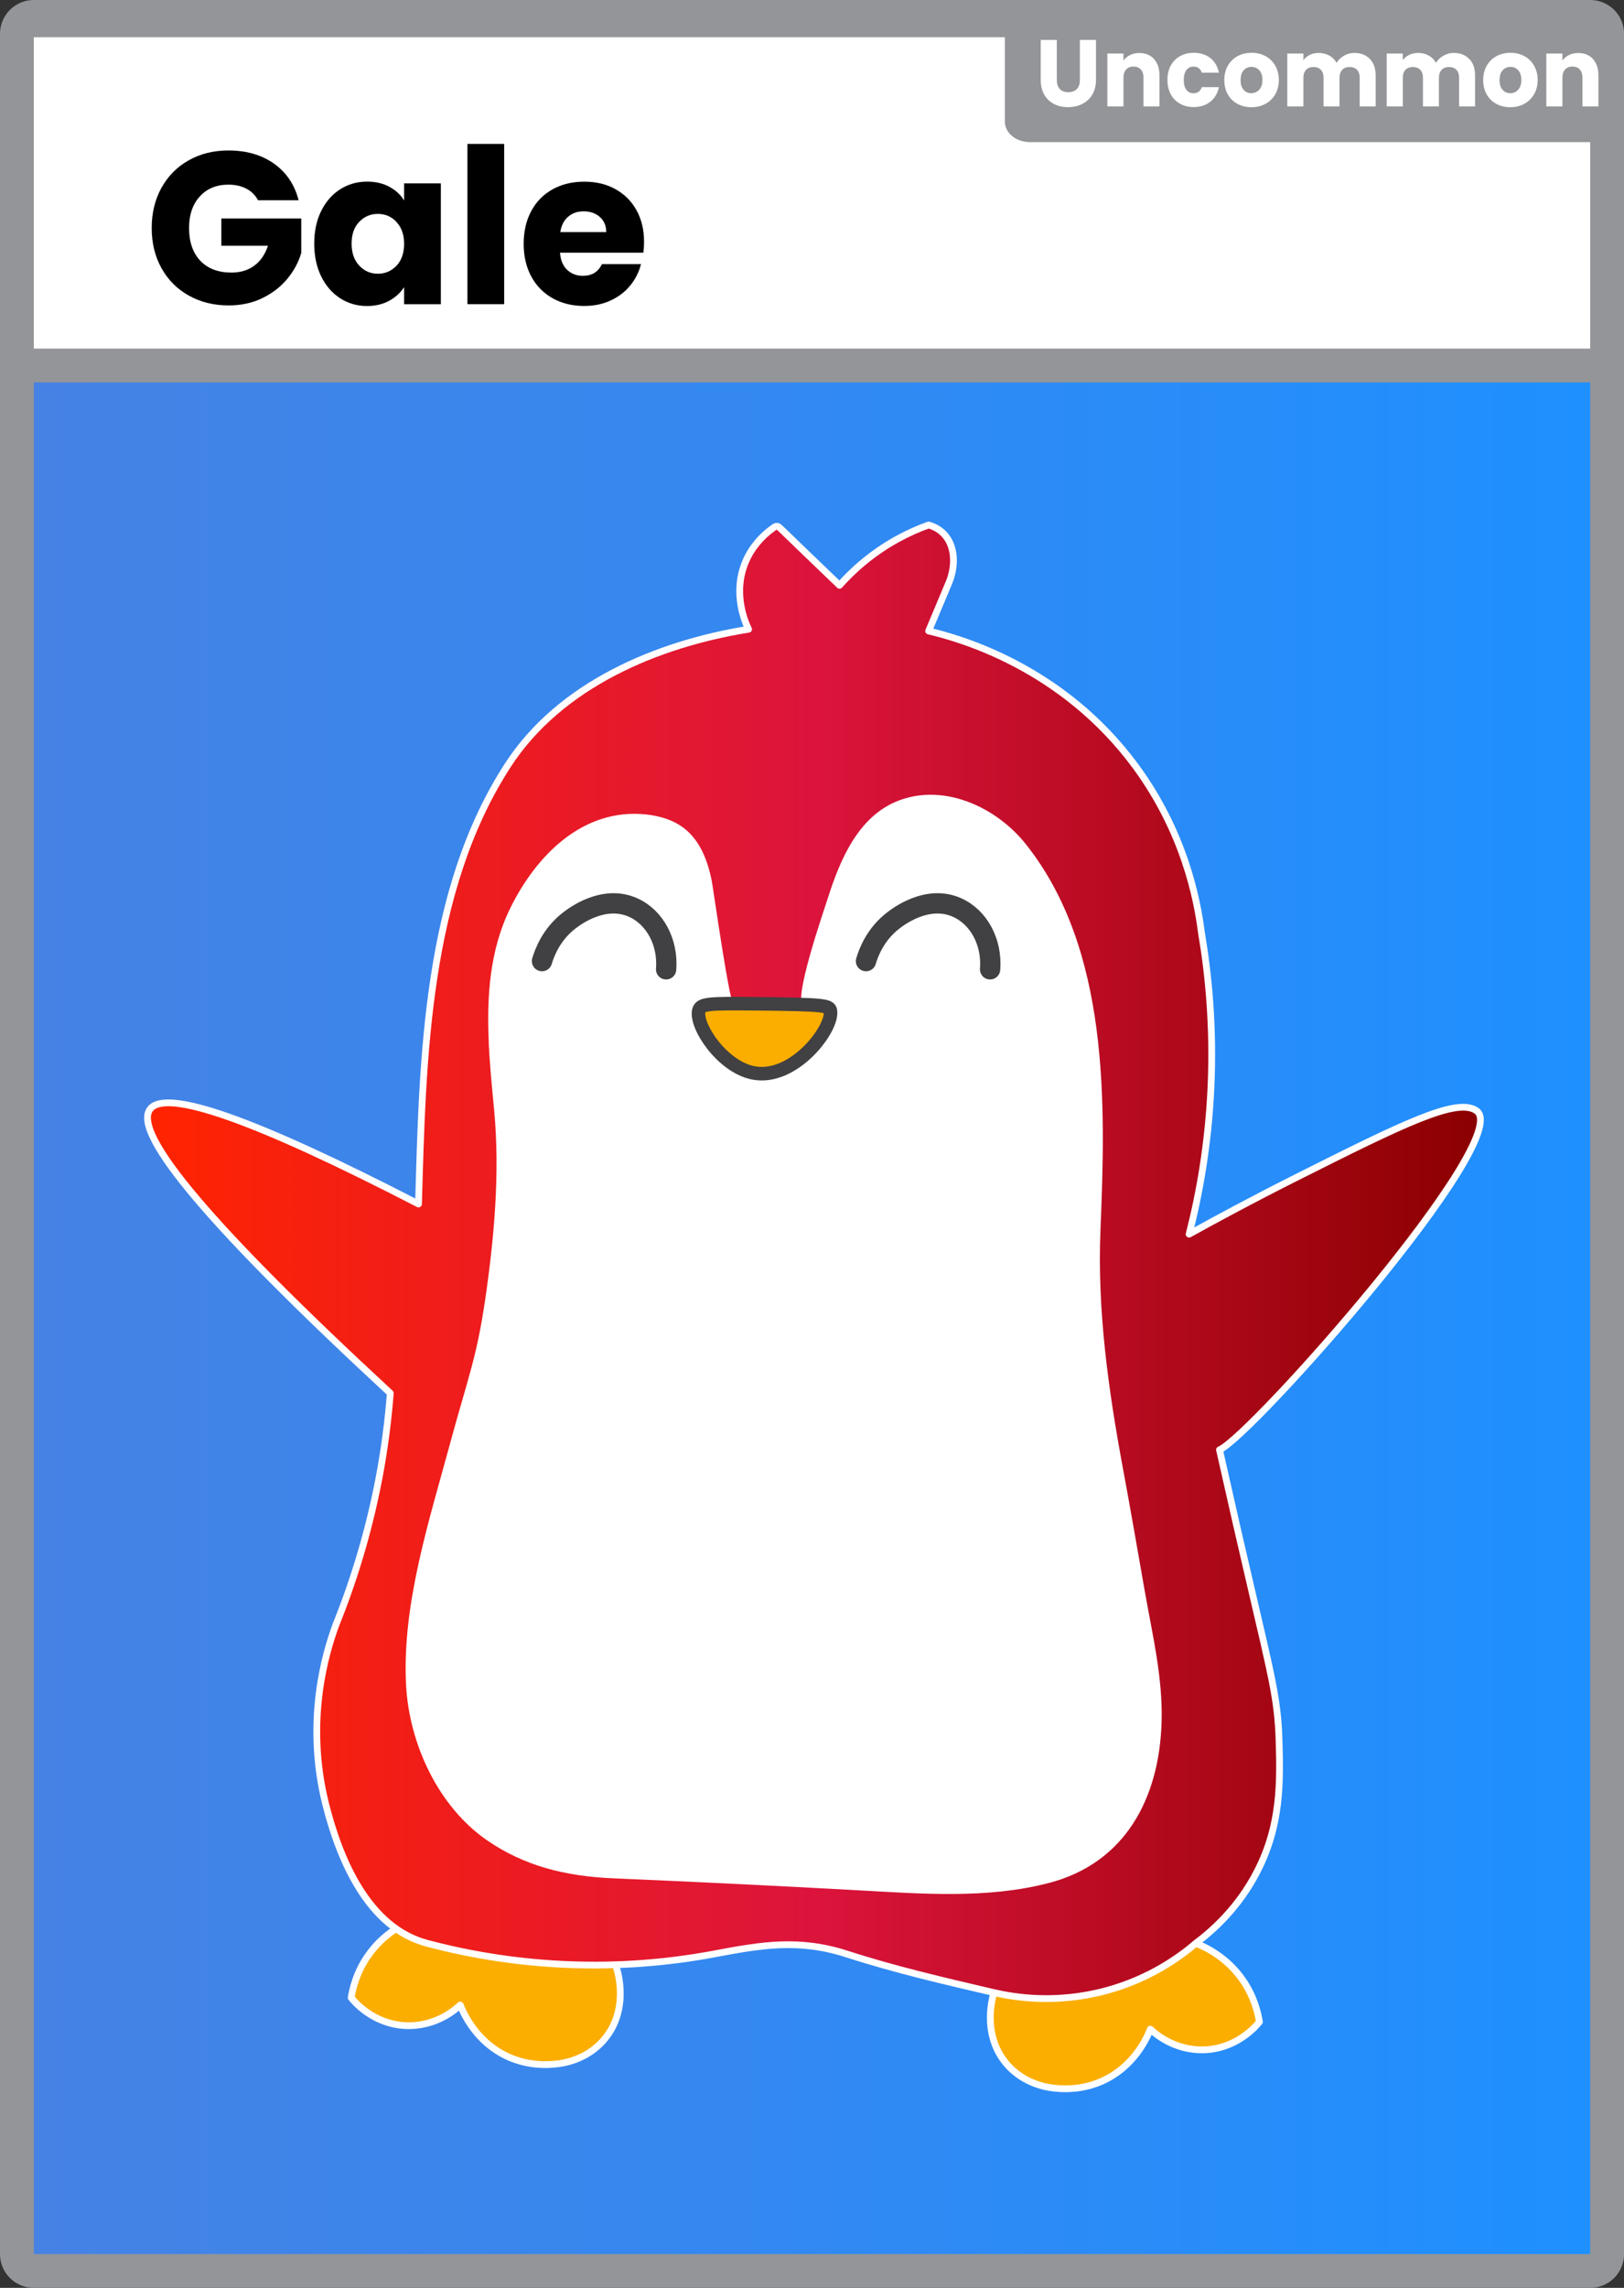 <?xml version="1.0" encoding="UTF-8"?>
<svg id="Outline" xmlns="http://www.w3.org/2000/svg" width="240" height="338" xmlns:xlink="http://www.w3.org/1999/xlink" viewBox="0 0 240 338">
  <rect x="0" y="0" width="240" height="338" fill="#333333" stroke="none"/>
  <defs>
    <style>
      .cls-1 {
        stroke-width: 2px;
      }

      .cls-1, .cls-2 {
        fill: #fbae00;
      }

      .cls-1, .cls-2, .cls-3, .cls-4 {
        stroke-linecap: round;
        stroke-linejoin: round;
      }

      .cls-1, .cls-4 {
        stroke: #414042;
      }

      .cls-5 {
        fill: #fff;
      }

      .cls-2, .cls-3 {
        stroke: #fff;
      }

      .cls-3 {
        fill: url(#linear-gradient-2);
      }

      .cls-6 {
        stroke: #939598;
        stroke-miterlimit: 10;
        stroke-width: 5px;
      }

      .cls-6, .cls-4 {
        fill: none;
      }

      .cls-7 {
        fill: #939598;
      }

      .cls-4 {
        stroke-width: 3px;
      }

      .cls-8 {
        fill: url(#linear-gradient);
      }
    </style>
    <linearGradient id="linear-gradient" x1="5" y1="143.17" x2="235" y2="143.17" gradientTransform="translate(0 337.17) scale(1 -1)" gradientUnits="userSpaceOnUse">
      <stop offset="0" stop-color="#4682e4"/>
      <stop offset="1" stop-color="#1e90ff"/>
    </linearGradient>
    <linearGradient id="linear-gradient-2" x1="21.8" y1="186.41" x2="218.78" y2="186.41" gradientUnits="userSpaceOnUse">
      <stop offset="0" stop-color="#ff2400"/>
      <stop offset=".5" stop-color="#dc143c"/>
      <stop offset="1" stop-color="#8b0000"/>
    </linearGradient>
  </defs>
  <path class="cls-7" d="M5,0h230.01c2.76,0,5,2.23,5,4.99v328.02c0,2.75-2.24,4.99-5,4.99H5c-2.76,0-5-2.23-5-4.99V4.99C0,2.23,2.24,0,5,0Z"/>
  <rect class="cls-8" x="5" y="55" width="230" height="278"/>
  <g>
    <path class="cls-2" d="M91.13,290.81c.11.31,1.93,6.01-1.81,10.46-2.73,3.25-6.55,3.61-7.32,3.67-1.34.14-3.94.22-6.79-1.03-4.91-2.17-6.79-6.67-7.19-7.7-.51.48-3.52,3.27-8.13,3.04-4.81-.25-7.57-3.59-7.99-4.12.22-1.37.77-3.66,2.35-6.01,2.41-3.58,5.71-5.08,7.05-5.6"/>
    <path class="cls-2" d="M146.89,294.38c-.11.31-1.93,6.01,1.81,10.46,2.73,3.25,6.55,3.61,7.32,3.67,1.34.14,3.94.22,6.79-1.03,4.91-2.17,6.79-6.67,7.19-7.7.51.48,3.52,3.27,8.13,3.04,4.81-.25,7.57-3.59,7.99-4.12-.22-1.37-.77-3.66-2.35-6.01-2.41-3.58-5.71-5.08-7.05-5.6"/>
    <path class="cls-3" d="M180.22,214.18c1.86,8.28,3.43,15.13,4.57,19.98,3.17,13.61,4.05,16.95,4.23,22.88.19,6.22.3,12.6-3.23,19.44-2.72,5.29-6.5,8.68-9.06,10.6-2.31,1.98-6.78,5.27-13.3,7.02-7.35,1.98-13.51.98-16.53.28-7.24-1.69-14.64-3.4-21.71-5.69s-12.57-1.36-19.62-.03c-14.04,2.65-28.68,2.1-42.49-1.58-8.68-2.31-12.89-12.37-14.94-20.51-3.12-12.4.06-22.6,1.48-26.46,2.42-6.01,4.78-13.3,6.39-21.74.85-4.47,1.37-8.68,1.67-12.55-26.28-24.29-38.12-38.27-35.53-41.92,2.26-3.19,15.49,1.47,39.7,13.97.61-21.51,1.1-46.23,13.23-64.87,7.7-11.84,22.01-17.86,35.55-20.04-.34-.68-2.51-5.2-.41-10.06.86-1.99,2.33-3.71,4.11-4.95.16-.11.33-.22.52-.2.17.02.31.15.44.27,2.91,2.83,5.85,5.63,8.78,8.45,1.86-2.09,4.65-4.68,8.53-6.82,1.64-.9,3.21-1.59,4.64-2.09,1.15.33,1.84.9,2.21,1.28,1.64,1.67,1.91,4.57.74,7.35-.98,2.35-1.97,4.69-2.95,7.03,4.53,1.07,19.81,5.29,30.63,20.05,7.09,9.66,9.04,19.44,9.68,24.5,1.04,6.11,1.82,13.89,1.41,22.88-.39,8.54-1.74,15.88-3.23,21.68,4.02-2.23,9.36-5.11,15.72-8.31,15.92-8,23.94-11.96,26.77-9.91,5.67,4.11-33.24,48-37.99,50.08h-.01Z"/>
    <path class="cls-5" d="M72.23,154.12c.16,3.38.5,6.75.81,10.04.85,9.19-.01,18.78-1.35,27.91-1.27,8.64-2.57,11.57-5.19,21.23-3.07,11.34-7.08,23.64-6.5,35.5.43,8.74,4.73,18.13,12.08,23.15,5.32,3.63,11.27,5.23,18.5,5.54,5.74.25,11.52.51,17.32.79,6.4.31,12.76.64,19.09.99,9.28.51,18.92,1.28,28.02-1.09,11.29-2.94,16.31-12.53,16.65-23.71.2-6.58-1.32-12.8-2.45-19.22-1.07-6.07-2.12-12.19-3.25-18.27-2.16-11.62-3.82-23.43-3.33-35.28.78-18.74,1.34-41.42-11.03-56.99-4.26-5.36-11.85-8.98-18.62-6.5-6.13,2.24-8.85,8.83-10.67,14.57-.55,1.72-5.32,15.5-3.5,15.75-2.26-.32-2.6.24-4.85-.08,0,0-5.27.28-5.41.28-.72,0-3.1-17.29-3.39-18.72-.58-2.84-1.68-5.74-3.94-7.55-1.61-1.3-3.68-1.92-5.74-2.14-9.32-.98-16.22,6.03-20.05,13.8-3.08,6.25-3.51,13.12-3.19,19.98v.02Z"/>
    <path class="cls-4" d="M80.1,141.99c.34-1.15,1.33-3.94,4.05-6.02.72-.55,5.06-3.88,9.45-1.88,3.18,1.44,5.16,5.11,4.84,9.11"/>
    <path class="cls-4" d="M127.98,141.99c.34-1.15,1.33-3.94,4.05-6.02.72-.55,5.06-3.88,9.45-1.88,3.18,1.44,5.16,5.11,4.84,9.11"/>
    <path class="cls-1" d="M122.72,149.31c-.16-.77-.87-.92-11.02-1.02-7.05-.07-8.18-.02-8.43,1.02-.53,2.28,3.48,8.33,8.1,9.2,6,1.13,11.86-6.66,11.34-9.2h.01Z"/>
  </g>
  <rect class="cls-5" x="5" y="5.5" width="230" height="49"/>
  <path class="cls-7" d="M148.5,5h87v16h-83.3c-2.05,0-3.7-1.36-3.7-3.05V5h0Z"/>
  <line class="cls-6" x1="2.5" y1="54" x2="237.5" y2="54"/>
  <g>
    <path d="M38.13,29.58c-.4-.75-.98-1.32-1.73-1.71-.75-.39-1.63-.59-2.65-.59-1.76,0-3.16.58-4.22,1.74-1.06,1.16-1.59,2.71-1.59,4.66,0,2.07.56,3.69,1.67,4.85,1.11,1.16,2.64,1.74,4.59,1.74,1.33,0,2.46-.34,3.38-1.02.92-.68,1.59-1.66,2.02-2.94h-6.89v-4.03h11.81v5.09c-.4,1.37-1.08,2.63-2.05,3.81-.96,1.17-2.19,2.12-3.67,2.85-1.48.73-3.15,1.09-5.02,1.09-2.2,0-4.16-.49-5.89-1.46-1.73-.97-3.07-2.32-4.03-4.05-.96-1.73-1.44-3.7-1.44-5.92s.48-4.2,1.44-5.94c.96-1.74,2.3-3.09,4.02-4.06,1.71-.97,3.67-1.46,5.87-1.46,2.67,0,4.92.65,6.75,1.95,1.83,1.3,3.04,3.1,3.63,5.41h-6Z"/>
    <path d="M47.48,31.15c.69-1.39,1.62-2.45,2.81-3.2,1.19-.75,2.51-1.12,3.97-1.12,1.25,0,2.34.26,3.29.77.94.51,1.67,1.18,2.17,2.02v-2.53h5.43v17.86h-5.43v-2.53c-.53.83-1.27,1.5-2.21,2.02-.94.51-2.04.77-3.29.77-1.44,0-2.75-.38-3.94-1.14-1.19-.76-2.12-1.83-2.81-3.23-.69-1.4-1.03-3.01-1.03-4.85s.34-3.44,1.03-4.83ZM58.59,32.78c-.75-.79-1.67-1.18-2.75-1.18s-2,.39-2.75,1.17c-.75.78-1.13,1.85-1.13,3.22s.38,2.45,1.13,3.25c.75.8,1.67,1.2,2.75,1.2s1.99-.39,2.75-1.18c.75-.79,1.13-1.87,1.13-3.23s-.38-2.44-1.13-3.23Z"/>
    <path d="M74.51,21.26v23.68h-5.43v-23.68h5.43Z"/>
    <path d="M95.05,37.33h-12.29c.08,1.11.44,1.96,1.06,2.54s1.39.88,2.3.88c1.35,0,2.3-.58,2.83-1.73h5.78c-.3,1.17-.83,2.23-1.6,3.17-.77.94-1.74,1.67-2.9,2.21s-2.47.8-3.9.8c-1.74,0-3.28-.37-4.63-1.12s-2.41-1.81-3.17-3.2c-.76-1.39-1.14-3.01-1.14-4.86s.38-3.48,1.13-4.86c.75-1.39,1.8-2.45,3.16-3.2,1.35-.75,2.91-1.12,4.67-1.12s3.24.36,4.57,1.09c1.33.73,2.38,1.76,3.13,3.1.75,1.34,1.13,2.91,1.13,4.7,0,.51-.03,1.05-.1,1.6ZM89.59,34.29c0-.94-.32-1.69-.95-2.24-.63-.55-1.43-.83-2.38-.83s-1.68.27-2.3.8c-.62.53-1.01,1.29-1.16,2.27h6.79Z"/>
  </g>
  <g>
    <path class="cls-5" d="M156.18,5.9v5.88c0,.59.14,1.04.43,1.36.29.32.71.48,1.26.48s.98-.16,1.28-.48.44-.77.44-1.36v-5.88h2.38v5.87c0,.88-.19,1.62-.56,2.23-.37.61-.87,1.06-1.49,1.37-.62.31-1.32.46-2.09.46s-1.46-.15-2.06-.46-1.09-.76-1.44-1.37-.53-1.36-.53-2.23v-5.87h2.38Z"/>
    <path class="cls-5" d="M170.54,8.72c.54.59.81,1.41.81,2.44v4.56h-2.36v-4.24c0-.52-.13-.93-.4-1.22-.27-.29-.63-.43-1.08-.43s-.81.15-1.08.43c-.27.29-.4.7-.4,1.22v4.24h-2.38v-7.81h2.38v1.04c.24-.35.57-.62.97-.82.41-.2.87-.3,1.38-.3.91,0,1.63.3,2.17.89Z"/>
    <path class="cls-5" d="M173.02,9.69c.33-.61.79-1.07,1.38-1.4s1.26-.49,2.02-.49c.97,0,1.78.26,2.44.77.65.51,1.08,1.24,1.28,2.17h-2.53c-.21-.6-.62-.9-1.24-.9-.43,0-.78.17-1.04.51-.26.34-.39.83-.39,1.46s.13,1.12.39,1.46c.26.34.61.51,1.04.51.61,0,1.02-.3,1.24-.9h2.53c-.2.92-.63,1.63-1.29,2.16-.66.52-1.47.78-2.43.78-.76,0-1.43-.16-2.02-.49s-1.05-.79-1.38-1.4c-.33-.61-.49-1.32-.49-2.13s.16-1.52.49-2.13Z"/>
    <path class="cls-5" d="M182.88,15.35c-.61-.33-1.08-.79-1.43-1.4-.35-.61-.52-1.32-.52-2.13s.18-1.51.53-2.12c.35-.61.83-1.08,1.44-1.41.61-.33,1.3-.49,2.06-.49s1.44.16,2.06.49,1.09.8,1.44,1.41.53,1.32.53,2.12-.18,1.51-.53,2.12c-.36.61-.84,1.08-1.46,1.41-.62.33-1.3.49-2.06.49s-1.44-.16-2.05-.49ZM186.09,13.26c.32-.34.48-.82.48-1.44s-.16-1.11-.47-1.44c-.31-.34-.69-.5-1.15-.5s-.85.17-1.15.5c-.31.33-.46.81-.46,1.45s.15,1.11.45,1.44c.3.34.68.5,1.13.5s.84-.17,1.16-.5Z"/>
    <path class="cls-5" d="M202.44,8.71c.57.59.86,1.4.86,2.45v4.56h-2.36v-4.24c0-.5-.13-.89-.4-1.17-.26-.27-.63-.41-1.09-.41s-.83.14-1.09.41c-.26.28-.4.67-.4,1.17v4.24h-2.36v-4.24c0-.5-.13-.89-.4-1.17-.26-.27-.63-.41-1.09-.41s-.83.14-1.09.41c-.26.28-.4.67-.4,1.17v4.24h-2.38v-7.81h2.38v.98c.24-.33.56-.59.94-.78.39-.19.83-.29,1.32-.29.58,0,1.1.13,1.56.38.46.25.82.61,1.08,1.08.27-.43.63-.78,1.1-1.05.46-.27.97-.41,1.51-.41.96,0,1.73.29,2.3.88Z"/>
    <path class="cls-5" d="M217.14,8.71c.57.59.85,1.4.85,2.45v4.56h-2.36v-4.24c0-.5-.13-.89-.4-1.17-.26-.27-.63-.41-1.09-.41s-.83.14-1.09.41c-.26.28-.4.67-.4,1.17v4.24h-2.36v-4.24c0-.5-.13-.89-.4-1.17-.26-.27-.63-.41-1.09-.41s-.83.14-1.09.41c-.26.28-.4.67-.4,1.17v4.24h-2.38v-7.81h2.38v.98c.24-.33.55-.59.94-.78.39-.19.83-.29,1.32-.29.58,0,1.1.13,1.56.38.46.25.82.61,1.08,1.08.27-.43.63-.78,1.1-1.05.46-.27.97-.41,1.51-.41.96,0,1.73.29,2.3.88Z"/>
    <path class="cls-5" d="M221.14,15.35c-.61-.33-1.08-.79-1.43-1.4-.35-.61-.52-1.32-.52-2.13s.18-1.51.53-2.12c.35-.61.83-1.08,1.44-1.41.61-.33,1.3-.49,2.05-.49s1.44.16,2.06.49,1.09.8,1.44,1.41.53,1.32.53,2.12-.18,1.51-.54,2.12c-.36.61-.84,1.08-1.46,1.41-.62.33-1.3.49-2.06.49s-1.44-.16-2.05-.49ZM224.35,13.26c.32-.34.48-.82.48-1.44s-.16-1.11-.46-1.44c-.31-.34-.69-.5-1.15-.5s-.85.17-1.15.5c-.31.33-.46.81-.46,1.45s.15,1.11.45,1.44.68.5,1.13.5.84-.17,1.16-.5Z"/>
    <path class="cls-5" d="M235.41,8.72c.54.59.81,1.41.81,2.44v4.56h-2.36v-4.24c0-.52-.13-.93-.4-1.22-.27-.29-.63-.43-1.08-.43s-.81.15-1.08.43c-.27.29-.4.7-.4,1.22v4.24h-2.38v-7.81h2.38v1.04c.24-.35.56-.62.97-.82.41-.2.87-.3,1.38-.3.91,0,1.63.3,2.17.89Z"/>
  </g>
</svg>